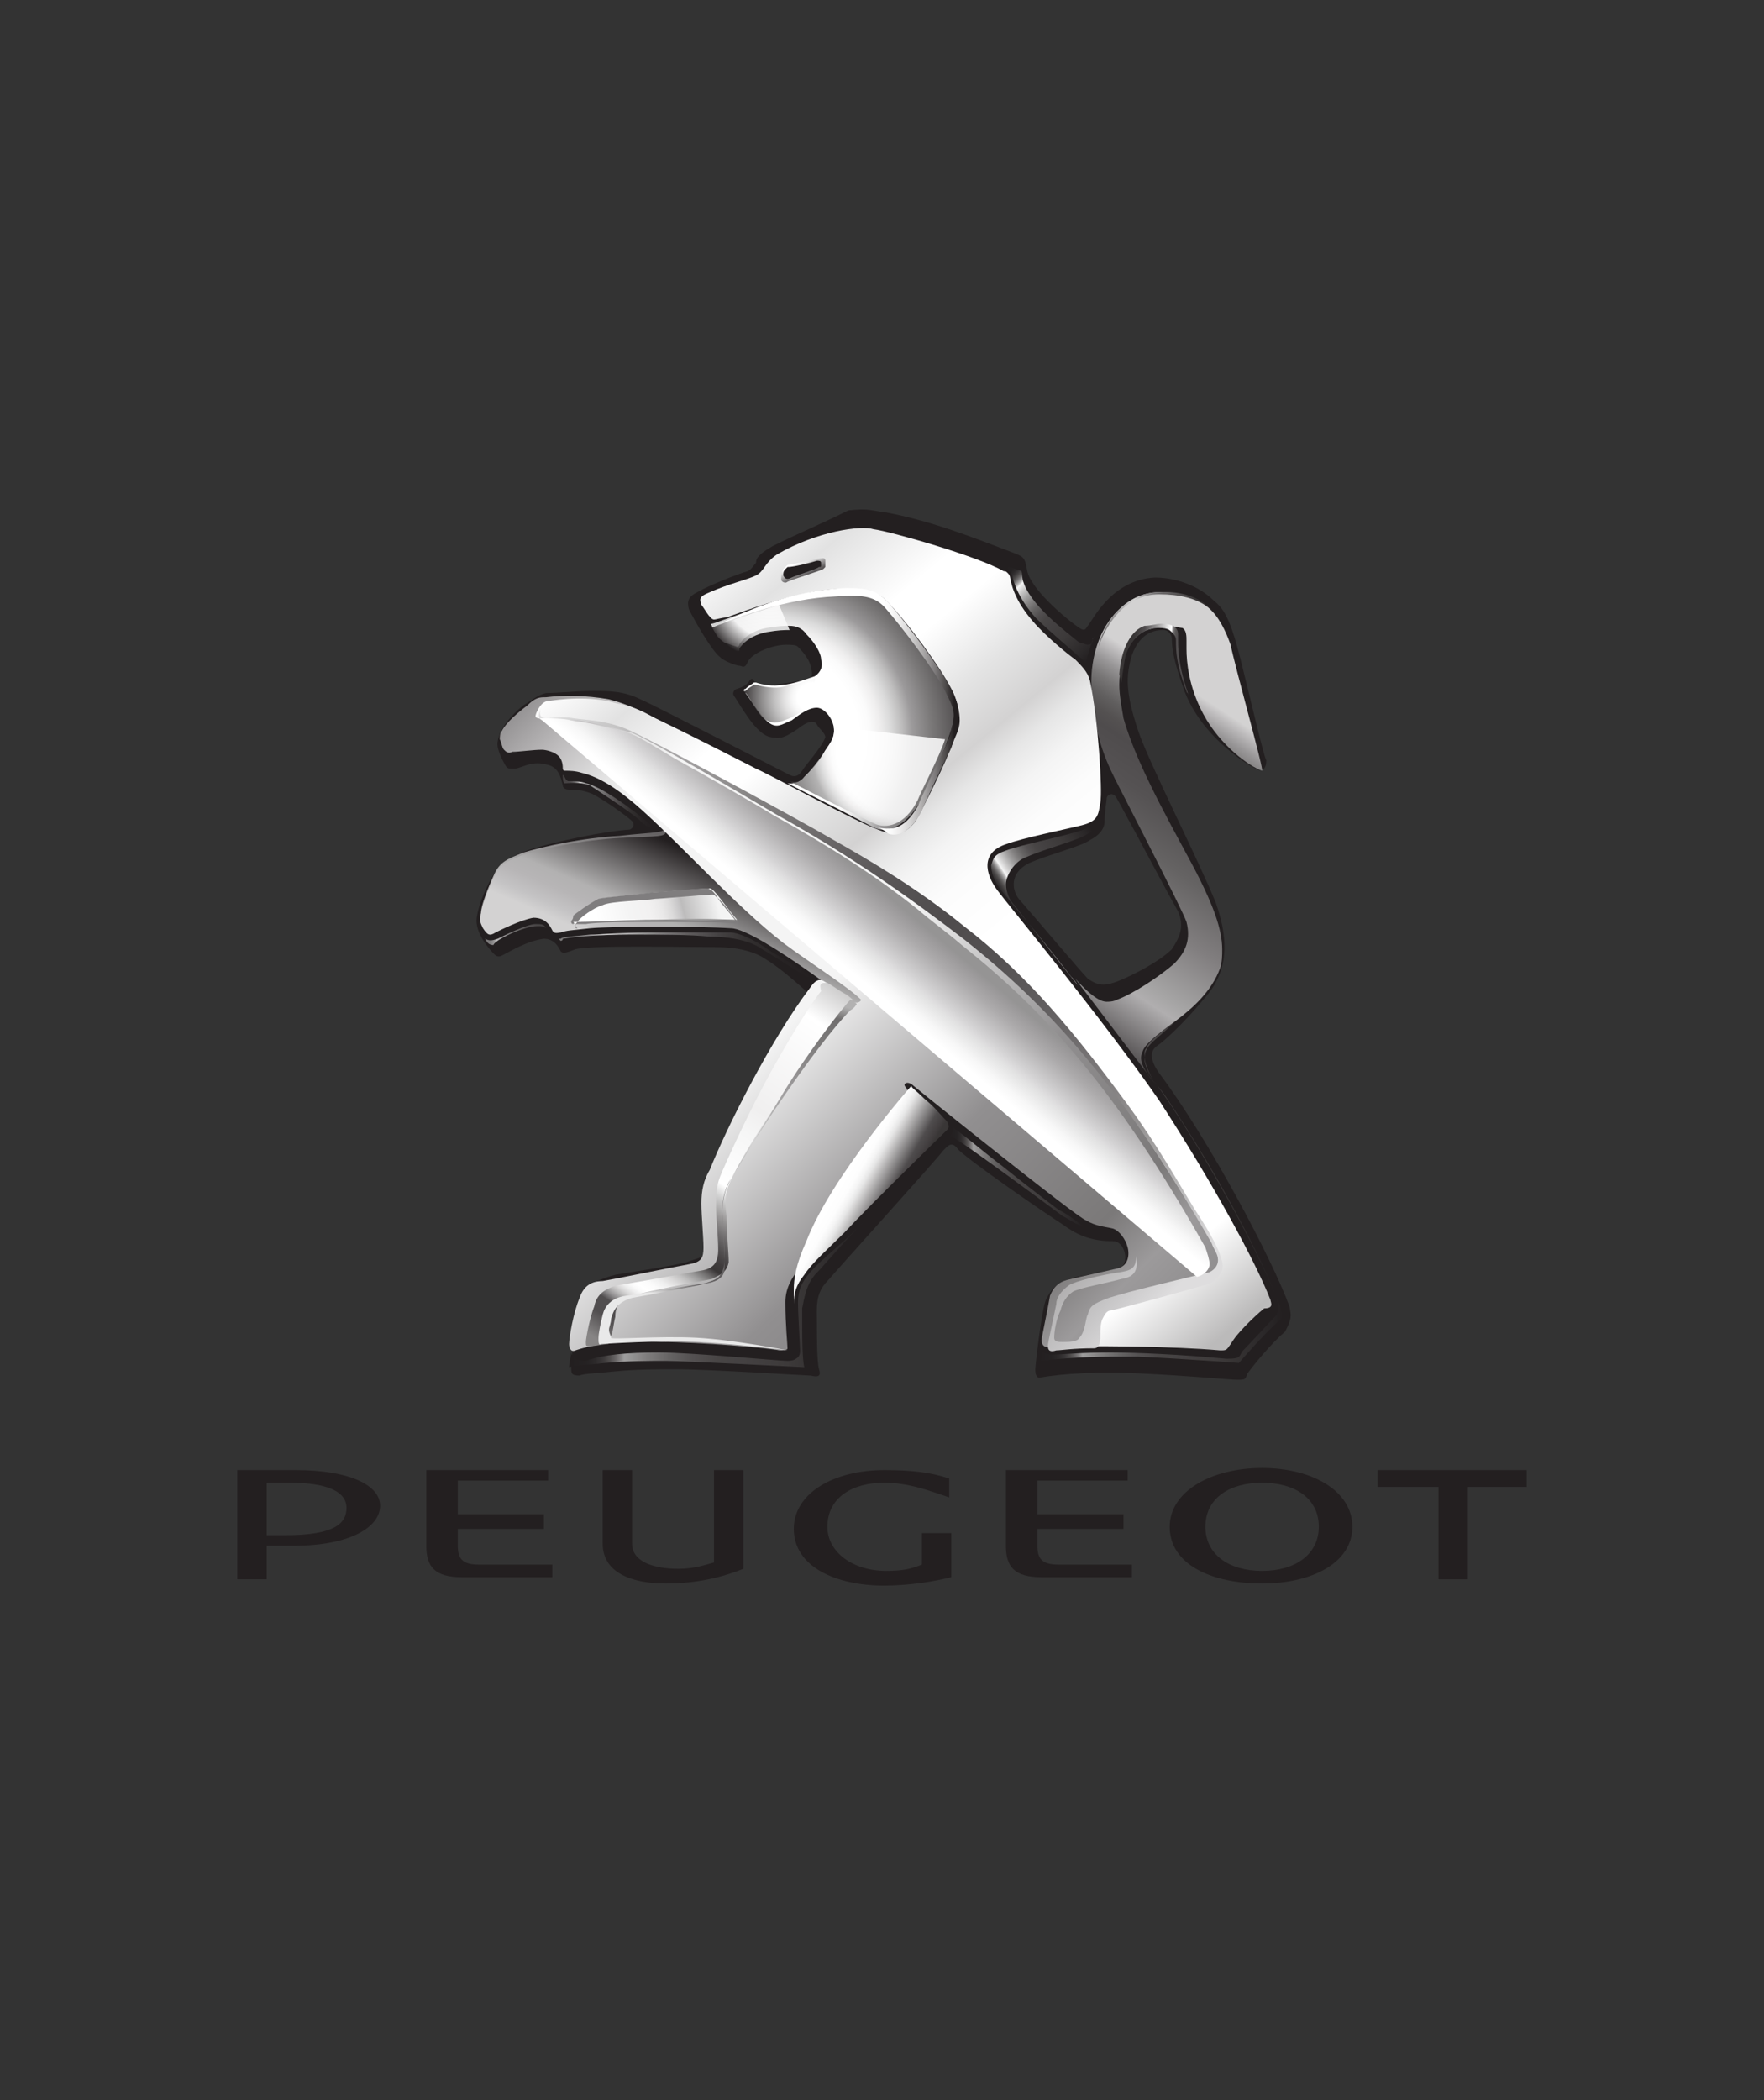 <svg enable-background="new 0 0 84 100" viewBox="0 0 84 100" xmlns="http://www.w3.org/2000/svg" xmlns:xlink="http://www.w3.org/1999/xlink"><rect x="0" y="0" width="84" height="100" fill="#333333" stroke="none"/><linearGradient id="a" gradientTransform="matrix(1 0 0 -1 0 102)" gradientUnits="userSpaceOnUse" x1="60.702" x2="48.529" y1="71.94" y2="53.295"><stop offset=".203" stop-color="#d3d2d2"/><stop offset=".217" stop-color="#c1bfc0"/><stop offset=".25" stop-color="#989697"/><stop offset=".282" stop-color="#787676"/><stop offset=".314" stop-color="#615f5f"/><stop offset=".343" stop-color="#545151"/><stop offset=".368" stop-color="#4f4c4d"/><stop offset=".444" stop-color="#555253"/><stop offset=".545" stop-color="#656363"/><stop offset=".66" stop-color="#817e7f"/><stop offset=".784" stop-color="#a6a5a5"/><stop offset=".813" stop-color="#b0aeaf"/><stop offset="1" stop-color="#231f20"/></linearGradient><linearGradient id="b" gradientTransform="matrix(1 0 0 -1 0 102)" gradientUnits="userSpaceOnUse" x1="26.426" x2="28.632" y1="58.442" y2="63.493"><stop offset=".031" stop-color="#b2b1b1"/><stop offset=".2" stop-color="#b2b1b1"/><stop offset=".99" stop-color="#656263"/></linearGradient><linearGradient id="c" gradientTransform="matrix(1 0 0 -1 0 102)" gradientUnits="userSpaceOnUse" x1="56.628" x2="53.911" y1="70.52" y2="70.777"><stop offset=".197" stop-color="#4f4c4d"/><stop offset=".261" stop-color="#514e4f"/><stop offset=".285" stop-color="#585555"/><stop offset=".301" stop-color="#636161"/><stop offset=".315" stop-color="#747172"/><stop offset=".326" stop-color="#898788"/><stop offset=".337" stop-color="#a4a3a3"/><stop offset=".346" stop-color="#c4c3c3"/><stop offset=".354" stop-color="#e8e7e7"/><stop offset=".359" stop-color="#fff"/><stop offset=".824" stop-color="#4f4c4d"/><stop offset="1" stop-color="#393636"/></linearGradient><linearGradient id="d" gradientTransform="matrix(1 0 0 -1 0 102)" gradientUnits="userSpaceOnUse" x1="32.098" x2="34.334" y1="55.773" y2="60.893"><stop offset="0" stop-color="#d3d2d2"/><stop offset=".103" stop-color="#c4c3c4"/><stop offset=".245" stop-color="#b7b5b6"/><stop offset=".368" stop-color="#b2b1b1"/><stop offset=".99" stop-color="#231f20"/></linearGradient><linearGradient id="e" gradientTransform="matrix(1 0 0 -1 0 102)" gradientUnits="userSpaceOnUse" x1="53.905" x2="13.967" y1="31.573" y2="72.203"><stop offset=".077" stop-color="#918f90"/><stop offset=".121" stop-color="#9c9a9b"/><stop offset=".17" stop-color="#7b7979"/><stop offset=".308" stop-color="#918f90"/><stop offset=".472" stop-color="#f4f4f4"/><stop offset=".698" stop-color="#f4f4f4"/><stop offset=".724" stop-color="#e5e5e5"/><stop offset=".773" stop-color="#bebcbd"/><stop offset=".841" stop-color="#7f7d7e"/><stop offset=".962" stop-color="#4f4c4d"/></linearGradient><radialGradient id="f" cx="36.649" cy="66.927" gradientTransform="matrix(1 0 0 -1 0 102)" gradientUnits="userSpaceOnUse" r="9.107"><stop offset=".036" stop-color="#fff"/><stop offset=".467" stop-color="#fff"/><stop offset=".521" stop-color="#fbfbfb"/><stop offset=".578" stop-color="#efeeee"/><stop offset=".635" stop-color="#dadada"/><stop offset=".693" stop-color="#bebdbd"/><stop offset=".747" stop-color="#9c9a9b"/><stop offset=".846" stop-color="#7b7979"/><stop offset="1" stop-color="#4f4c4d"/></radialGradient><radialGradient id="g" cx="38.693" cy="43.931" gradientTransform="matrix(1 0 0 -.964 0 75.567)" gradientUnits="userSpaceOnUse" r="3.215"><stop offset=".036" stop-color="#fff"/><stop offset=".228" stop-color="#fff"/><stop offset=".3" stop-color="#f6f6f6"/><stop offset=".42" stop-color="#dddcdc"/><stop offset=".573" stop-color="#b4b3b3"/><stop offset=".753" stop-color="#7c7a7a"/><stop offset=".953" stop-color="#353132"/><stop offset="1" stop-color="#231f20"/></radialGradient><radialGradient id="h" cx="36.684" cy="73.814" gradientTransform="matrix(1 0 0 -1 0 102)" gradientUnits="userSpaceOnUse" r="3.782"><stop offset=".231" stop-color="#fff"/><stop offset=".571" stop-color="#f6f6f6"/><stop offset=".863" stop-color="#231f20"/></radialGradient><radialGradient id="i" cx="43.02" cy="66.435" gradientTransform="matrix(1 0 0 -1 0 102)" gradientUnits="userSpaceOnUse" r="12.739"><stop offset=".036" stop-color="#fff"/><stop offset=".253" stop-color="#fff"/><stop offset=".272" stop-color="#fbfbfb"/><stop offset=".292" stop-color="#efeeee"/><stop offset=".312" stop-color="#dadada"/><stop offset=".333" stop-color="#bebdbd"/><stop offset=".346" stop-color="#a7a6a6"/><stop offset=".412" stop-color="#7b7979"/><stop offset=".472" stop-color="#4f4c4d"/><stop offset=".857" stop-color="#4f4c4d"/></radialGradient><linearGradient id="j" gradientTransform="matrix(1 0 0 -1 0 102)" gradientUnits="userSpaceOnUse" x1="34.109" x2="27.872" y1="59.236" y2="57.677"><stop offset="0" stop-color="#f4f4f4"/><stop offset=".057" stop-color="#e7e7e7"/><stop offset=".258" stop-color="#bdbcbc"/><stop offset=".285" stop-color="#c8c7c8"/><stop offset=".346" stop-color="#dcdbdb"/><stop offset=".415" stop-color="#eae9e9"/><stop offset=".501" stop-color="#f2f1f1"/><stop offset=".648" stop-color="#f4f4f4"/><stop offset=".896" stop-color="#fff"/></linearGradient><linearGradient id="k" gradientTransform="matrix(.438 0 0 -.438 -563.053 -266.892)" gradientUnits="userSpaceOnUse" x1="1361.789" x2="1426.965" y1="-670.82" y2="-750.228"><stop offset="0" stop-color="#fff"/><stop offset=".069" stop-color="#e2e2e2"/><stop offset=".157" stop-color="#fff"/><stop offset=".203" stop-color="#fff"/><stop offset=".272" stop-color="#e4e4e4"/><stop offset=".33" stop-color="#d3d2d2"/><stop offset=".359" stop-color="#e6e6e6"/><stop offset=".393" stop-color="#f4f4f4"/><stop offset=".434" stop-color="#fcfcfc"/><stop offset=".502" stop-color="#fff"/><stop offset=".885" stop-color="#fff"/><stop offset=".98" stop-color="#bbbaba"/></linearGradient><linearGradient id="l" gradientTransform="matrix(1 0 0 -1 0 102)" gradientUnits="userSpaceOnUse" x1="26.628" x2="55.824" y1="68.178" y2="40.449"><stop offset="0" stop-color="#deddde"/><stop offset=".002" stop-color="#ddd"/><stop offset=".126" stop-color="#aba9aa"/><stop offset=".243" stop-color="#838181"/><stop offset=".349" stop-color="#676465"/><stop offset=".44" stop-color="#555253"/><stop offset=".507" stop-color="#4f4c4d"/><stop offset=".578" stop-color="#545152"/><stop offset=".662" stop-color="#625f60"/><stop offset=".753" stop-color="#7a7778"/><stop offset=".849" stop-color="#9b9999"/><stop offset=".947" stop-color="#c4c3c4"/><stop offset="1" stop-color="#deddde"/></linearGradient><linearGradient id="m" gradientTransform="matrix(1 0 0 -1 0 102)" gradientUnits="userSpaceOnUse" x1="40.657" x2="29.28" y1="54.679" y2="37.67"><stop offset="0" stop-color="#c8c7c7"/><stop offset=".1" stop-color="#fff"/><stop offset=".349" stop-color="#f0efef"/><stop offset=".411" stop-color="#f6f6f6"/><stop offset=".538" stop-color="#fff"/><stop offset=".568" stop-color="#cecece"/><stop offset=".605" stop-color="#9a9898"/><stop offset=".639" stop-color="#706d6e"/><stop offset=".67" stop-color="#524f50"/><stop offset=".696" stop-color="#403c3d"/><stop offset=".714" stop-color="#393636"/><stop offset=".715" stop-color="#3b3738"/><stop offset=".733" stop-color="#6e6c6c"/><stop offset=".751" stop-color="#9a9999"/><stop offset=".769" stop-color="#bfbebe"/><stop offset=".788" stop-color="#dbdada"/><stop offset=".806" stop-color="#efefef"/><stop offset=".824" stop-color="#fbfbfb"/><stop offset=".841" stop-color="#fff"/><stop offset=".851" stop-color="#fafafa"/><stop offset=".861" stop-color="#ededed"/><stop offset=".872" stop-color="#d7d6d6"/><stop offset=".883" stop-color="#b8b7b7"/><stop offset=".895" stop-color="#908e8f"/><stop offset=".907" stop-color="#605d5e"/><stop offset=".91" stop-color="#514e4f"/><stop offset=".945" stop-color="#514e4f"/><stop offset="1" stop-color="#868484"/></linearGradient><linearGradient id="n" gradientTransform="matrix(1 0 0 -1 0 102)" gradientUnits="userSpaceOnUse" x1="39.354" x2="42.357" y1="45.816" y2="44.047"><stop offset=".2" stop-color="#fff"/><stop offset=".325" stop-color="#fdfdfd"/><stop offset=".398" stop-color="#f4f4f4"/><stop offset=".459" stop-color="#e6e6e6"/><stop offset=".511" stop-color="#d3d2d2"/><stop offset=".521" stop-color="#cfcece"/><stop offset=".835" stop-color="#4f4c4d"/><stop offset=".951" stop-color="#413d3e"/><stop offset="1" stop-color="#393636"/></linearGradient><linearGradient id="o" gradientTransform="matrix(1 0 0 -1 0 102)" gradientUnits="userSpaceOnUse" x1="41.065" x2="44.224" y1="53.953" y2="57.735"><stop offset=".022" stop-color="#fff"/><stop offset=".183" stop-color="#fff"/><stop offset=".209" stop-color="#fff"/><stop offset=".313" stop-color="#f7f7f7"/><stop offset=".472" stop-color="#e2e2e2"/><stop offset=".5" stop-color="#deddde"/><stop offset=".556" stop-color="#d4d3d4"/><stop offset=".813" stop-color="#acaaab"/><stop offset=".945" stop-color="#9c9a9b"/><stop offset="1" stop-color="#959494"/></linearGradient><linearGradient id="p"><stop offset="0" stop-color="#231f20"/><stop offset=".045" stop-color="#252223"/><stop offset=".071" stop-color="#2d2a2b"/><stop offset=".092" stop-color="#3b3839"/><stop offset=".111" stop-color="#4f4c4c"/><stop offset=".128" stop-color="#686666"/><stop offset=".143" stop-color="#878586"/><stop offset=".158" stop-color="#acabab"/><stop offset=".171" stop-color="#d6d5d5"/><stop offset=".179" stop-color="#f4f4f4"/><stop offset=".225" stop-color="#cdcccc"/><stop offset=".282" stop-color="#a3a2a2"/><stop offset=".34" stop-color="#817f7f"/><stop offset=".398" stop-color="#666464"/><stop offset=".457" stop-color="#535051"/><stop offset=".517" stop-color="#484545"/><stop offset=".579" stop-color="#444142"/><stop offset=".726" stop-color="#3d3a3a"/><stop offset=".942" stop-color="#292627"/><stop offset="1" stop-color="#231f20"/></linearGradient><linearGradient id="q" gradientTransform="matrix(1 0 0 -1 0 102)" gradientUnits="userSpaceOnUse" x1="48.014" x2="52.127" xlink:href="#p" y1="75.062" y2="70.854"/><linearGradient id="r" gradientTransform="matrix(1 0 0 -1 0 102)" gradientUnits="userSpaceOnUse" x1="48.522" x2="53.203" xlink:href="#p" y1="57.573" y2="60.646"/><linearGradient id="s" gradientTransform="matrix(1 0 0 -1 0 102)" gradientUnits="userSpaceOnUse" x1="52.272" x2="58.421" y1="72.507" y2="72.507"><stop offset="0" stop-color="#656263"/><stop offset=".286" stop-color="#d3d2d2"/><stop offset=".337" stop-color="#aeacad"/><stop offset=".391" stop-color="#8e8c8d"/><stop offset=".442" stop-color="#777576"/><stop offset=".491" stop-color="#6a6768"/><stop offset=".533" stop-color="#656263"/><stop offset=".758" stop-color="#393636"/><stop offset="1" stop-color="#231f20"/></linearGradient><linearGradient id="t"><stop offset="0" stop-color="#231f20"/><stop offset=".053" stop-color="#252223"/><stop offset=".084" stop-color="#2d2a2b"/><stop offset=".109" stop-color="#3b3839"/><stop offset=".13" stop-color="#4f4c4c"/><stop offset=".15" stop-color="#686566"/><stop offset=".168" stop-color="#878585"/><stop offset=".179" stop-color="#9e9d9d"/><stop offset=".249" stop-color="#817f7f"/><stop offset=".329" stop-color="#666464"/><stop offset=".41" stop-color="#535051"/><stop offset=".493" stop-color="#484545"/><stop offset=".579" stop-color="#444142"/><stop offset=".726" stop-color="#3d3a3a"/><stop offset=".942" stop-color="#292627"/><stop offset="1" stop-color="#231f20"/></linearGradient><linearGradient id="u" gradientTransform="matrix(1 0 0 -1 0 102)" gradientUnits="userSpaceOnUse" x1="27.188" x2="41.364" xlink:href="#t" y1="40.599" y2="40.599"/><linearGradient id="v" gradientTransform="matrix(1 0 0 -1 0 102)" gradientUnits="userSpaceOnUse" x1="45.218" x2="51.558" xlink:href="#t" y1="45.992" y2="45.992"/><linearGradient id="w" gradientTransform="matrix(1 0 0 -1 0 102)" gradientUnits="userSpaceOnUse" x1="49.463" x2="61.108" xlink:href="#t" y1="45.082" y2="45.082"/><linearGradient id="x" gradientTransform="matrix(1 0 0 -1 0 102)" gradientUnits="userSpaceOnUse" x1="26.557" x2="38.697" y1="56.498" y2="56.498"><stop offset="0" stop-color="#7b7979"/><stop offset=".059" stop-color="#7d7b7c"/><stop offset=".093" stop-color="#858384"/><stop offset=".12" stop-color="#939192"/><stop offset=".144" stop-color="#a7a5a6"/><stop offset=".166" stop-color="#c0bfbf"/><stop offset=".179" stop-color="#d3d2d2"/><stop offset=".273" stop-color="#acabab"/><stop offset=".389" stop-color="#828081"/><stop offset=".508" stop-color="#605d5e"/><stop offset=".628" stop-color="#454243"/><stop offset=".749" stop-color="#322f2f"/><stop offset=".872" stop-color="#272324"/><stop offset="1" stop-color="#231f20"/></linearGradient><linearGradient id="y" gradientTransform="matrix(1 0 0 -1 0 102)" gradientUnits="userSpaceOnUse" x1="26.824" x2="31.145" y1="63.845" y2="63.845"><stop offset="0" stop-color="#444142"/><stop offset=".051" stop-color="#464344"/><stop offset=".08" stop-color="#4e4b4c"/><stop offset=".104" stop-color="#5c595a"/><stop offset=".124" stop-color="#706d6e"/><stop offset=".143" stop-color="#898787"/><stop offset=".161" stop-color="#a8a7a7"/><stop offset=".177" stop-color="#cccbcc"/><stop offset=".179" stop-color="#d3d2d2"/><stop offset=".273" stop-color="#acabab"/><stop offset=".389" stop-color="#828081"/><stop offset=".508" stop-color="#605d5e"/><stop offset=".628" stop-color="#454243"/><stop offset=".749" stop-color="#322f2f"/><stop offset=".872" stop-color="#272324"/><stop offset="1" stop-color="#231f20"/></linearGradient><linearGradient id="z" gradientTransform="matrix(1 0 0 -1 0 102)" gradientUnits="userSpaceOnUse" x1="23.133" x2="25.977" y1="57.55" y2="57.55"><stop offset="0" stop-color="#7b7979"/><stop offset=".065" stop-color="#7d7b7c"/><stop offset=".102" stop-color="#858384"/><stop offset=".132" stop-color="#939192"/><stop offset=".158" stop-color="#a7a5a5"/><stop offset=".179" stop-color="#bdbcbc"/><stop offset=".27" stop-color="#a3a1a2"/><stop offset=".411" stop-color="#817f7f"/><stop offset=".554" stop-color="#666464"/><stop offset=".699" stop-color="#535051"/><stop offset=".847" stop-color="#484545"/><stop offset="1" stop-color="#444142"/></linearGradient><linearGradient id="A" gradientTransform="matrix(1 0 0 -1 0 102)" gradientUnits="userSpaceOnUse" x1="38.092" x2="38.404" y1="75.236" y2="74.549"><stop offset="0" stop-color="#fff"/><stop offset=".115" stop-color="#ededed"/><stop offset=".907" stop-color="#5a5758"/></linearGradient><linearGradient id="B" gradientTransform="matrix(1 0 0 -1 0 102)" gradientUnits="userSpaceOnUse" x1="34.178" x2="45.665" y1="68.13" y2="68.13"><stop offset=".687" stop-color="#fff"/><stop offset=".718" stop-color="#fafafa"/><stop offset=".757" stop-color="#ebeaea"/><stop offset=".801" stop-color="#d2d1d1"/><stop offset=".847" stop-color="#afadad"/><stop offset=".896" stop-color="#827f80"/><stop offset=".946" stop-color="#4c4949"/><stop offset=".98" stop-color="#231f20"/></linearGradient><linearGradient id="C" gradientTransform="matrix(1 0 0 -1 0 102)" gradientUnits="userSpaceOnUse" x1="33.474" x2="37.733" y1="39.709" y2="54.77"><stop offset="0" stop-color="#e9e9e9"/><stop offset=".066" stop-color="#5a5758"/><stop offset=".248" stop-color="#807e7f"/><stop offset=".352" stop-color="#918f90"/><stop offset=".477" stop-color="#a6a4a4"/><stop offset=".604" stop-color="#b6b5b5"/><stop offset=".704" stop-color="#9f9d9e"/><stop offset=".869" stop-color="#7d7b7b"/><stop offset=".959" stop-color="#706e6e"/><stop offset="1" stop-color="#b2b1b1"/></linearGradient><path d="m61.4 62.2c-.8-2.2-3.8-7.9-6.2-11.1-.5-.7-.4-1.1-.1-1.3s1.2-1 2.2-2.2c1.1-1.2 1.3-2.6.6-4.6-.8-2-3.2-6.7-3.7-8.2-.6-1.8-.6-2.6-.3-3.6.4-1.1 1.1-1.2 1.5-1.2.3 0 .4.3.4.4 0 .5.1 1.1.6 2.5.8 2.1 2.8 3.4 3.4 3.7.4.2.5-.1.5-.4-.1-.1-.7-2.7-1.2-4.7s-.8-2.5-1.3-2.9c-.7-.7-1.8-1.1-2.8-1.1-2.1.1-3 2.1-3.2 2.3-.1.1-.1.3-.4.1-.6-.4-2.4-1.9-2.5-2.8-.1-.6-.2-.6-.7-.8-2.1-.8-3.9-1.5-6-1.9-.8-.1-.8-.2-1.8-.1-1.4.7-2.4 1.1-3.6 1.7-.7.4-.8.6-.8.8-.1.1-.2.3-.4.4-.4.1-1.9.7-2.4 1-.4.2-.5.4-.4.8.3.6 1.1 2 1.5 2.3.2.2.8.4.9.4s.2.1.3 0 .1-.3.4-.5c.4-.3 1.1-.5 1.5-.5.3 0 .5 0 .6.1s.5.5.6.9.1.6-.1.6c-.2.1-.8.2-1.6.3s-1-.1-1-.2c-.1-.1-.1-.1-.2 0-.1.2-.3.3-.6.4-.1 0-.3.2-.1.4.5.8 1.1 1.8 1.7 1.9.5.1.7 0 1.3-.4.5-.4.8-.4.9-.2s.4.4.4.6c-.1.4-1 1.4-1.1 1.6-.2.3-.4.3-.6.2-.4-.2-6.4-3.3-7.1-3.6-.8-.4-1.5-.4-2.3-.4-.7 0-1.6.1-2.2.1-.4.1-.6.3-1.1.6-.6.5-1.1 1.1-1.2 1.7-.1.4.4 1.2.4 1.2.1.1.1.1.4.1s.8-.4 1.5-.2c.6.1.7.6.8 1 0 .1.1.2.3.2.3 0 .6 0 1.1.2.6.3 1.7 1.1 1.9 1.3.1.1.1.3-.1.4-1.4.1-3.6.6-4.6.9-.7.2-1.5.6-1.8 1.1-.4.6-.8 1.5-.9 2.2s.6 1.5.8 1.7c.1.1.2.2.4.1.4-.2 1.2-.7 2-.8.5 0 .7.4.8.6.1.1.2.1.7-.1.8-.2 5.1-.1 6.7-.1.7 0 1.7.1 2.4.6.7.4 2 1.6 2 1.6s-1.7 2.9-2.7 4.6c-.8 1.5-1.5 2.7-1.8 3.4-.3.6-.5 1.5-.5 2.2.1 1.1.1 1.5.1 2 0 .4-.4.4-.9.6-.8.2-2.2.4-3.4.6-1.1.3-1.5.6-1.7 1.4-.1.6-.4 2.3-.4 3 0 .3 0 .4.4.4.2-.1.8-.1 1.7-.2 1-.1 2.1-.1 2.9-.1 1.5 0 6.2.3 6.4.3.4.1.5 0 .4-.3-.1-.4-.1-1.5-.1-2.2s-.1-1.4.5-2c.6-.7 5.3-5.9 5.5-6.2.2-.2.4-.5.7-.1s4.2 3.1 5 3.6c.8.6 1.5.8 2.4.8.6 0 .8 1.1.3 1.3-.6.1-1.4.3-2 .4-.9.2-1.2.5-1.5 1.1-.2.5-.5 3.1-.5 3.3 0 .1 0 .4.2.4 1.1-.2 2.9-.3 4.8-.2 2.2.1 4.3.3 4.6.3.4 0 .4 0 .5-.3.3-.4 1.1-1.4 1.8-2 .3-.6.3-.7.2-1.2zm-8.4-15.4c-.6.2-.9 0-1.2-.2-.3-.3-2.5-2.9-3.2-3.7-.4-.4-.6-1.3.4-1.8.9-.4 2.5-.8 2.9-1.1.4-.2.7-.5.7-.9s.1-1 .1-1.1.2-.3.4-.1c.1.1.5.9 1 1.8.7 1.3 1.6 3 2 3.7.3.7.1 1.2-.3 1.8-.7.7-2.4 1.5-2.8 1.6z" fill="#231f20"/><path d="m55.2 28.2c-1.8 0-3.5 2-3.2 5 .2 1.8.5 2.7 1.1 3.9.3.6 3.2 6.2 3.4 6.8.2.8 0 1.4-.6 2-.7.6-1.9 1.4-2.7 1.7-.2.1-.4.1-.5.1-.2 0-.6-.1-1.5-1.1l3.8 5c-.5-.6-.8-1.1-.6-1.5.1-.4.8-.9 1.6-1.5s1.7-1.4 2.1-2.5c.1-.3.1-.6.1-.9 0-1-.5-2.2-1.1-3.4-.8-1.6-2.9-5.1-3.6-7.6-.1-.6-.2-1.1-.2-1.6 0-1.4.6-2.3 1.3-2.6.4-.1.6-.2.9-.2.4 0 .7.1.8.1.2.1.2.4.2.6v.1s0 .1 0 .3c0 .6.1 1.8.8 3.1.8 1.5 2.2 2.5 2.8 2.7.1 0-1.3-5-1.5-6-.5-1.4-1.2-2.5-3.4-2.5z" fill="url(#a)"/><path d="m31.5 39.3c.4.4-.3.3-2 .5-1.8.1-3.6.5-4.6.8-.7.3-1.1.4-1.4 1.1 0 0-.6 1.3-.6 1.8-.1.2 0 .4.1.6.1.1.2-3.2 4.6-3.4 3.8-.3 4.7-.7 3.9-1.4z" fill="url(#b)"/><path d="m53.4 32.5s.1-.8.2-1.3c.4-1.1 1.1-1.3 1.6-1.3.4 0 .5.1.6.2s.2.2.2.4c0 .5 0 1.1.5 2.4 0 .1.1.1.1.2-.4-1.1-.5-2-.5-2.5 0-.1 0-.4 0-.4 0-.4-.4-.5-.8-.5-.2 0-.5.1-.8.1-.6.2-1.1 1-1.2 2.3z" fill="url(#c)"/><path d="m31.7 39.5c.1.4-.4.3-2.2.4s-3.6.5-4.6.8c-.7.3-1.1.4-1.4 1.1 0 0-.6 1.3-.6 1.8-.1.2 0 .4.1.6.2.3.3.4.6.2.2-.1 1.2-.6 1.8-.7.6 0 .8.4.9.6s.3.1.4.1c.3-.1.5-.1 1.4-.2 1.1-.1 5.2-.1 6.7 0 1.3 0 6.7 4.3 6.8 4.3l.3-.6c-1.8-1.5-8.6-6.9-10.2-8.5z" fill="url(#d)"/><path d="m47.2 42.8c.8 1 3.2 3.9 5.3 6.6 3.2 4.2 5.3 7.4 7.4 12.3.2.5.1.6-.3.8-.6.5-.5.8-1 1.5-.1.1-.2.3-.4.2-.4-.1-3.9-.4-6.2-.3-1.3.1-1.7.1-2 .2-.2.1-.4 0-.4-.3 0-.1.3-1.5.4-2.1.2-.5.5-.7 1-.8.4-.1 1.8-.4 2.2-.5.5-.1.6-.6.5-1s-.4-.8-.7-.9c-.4-.1-.8-.1-1.3-.4-.5-.2-7.6-5.9-8.2-6.4-.1-.1-.3-.2-.4-.1s.1.2.1.3c.1.1 1.2 1.3 1.4 1.5.1.1.1.2 0 .4-.1.1-3.5 3.4-4.8 4.8-1.4 1.4-2.4 2.2-2.4 3.4 0 1.1.1 2 .1 2.2 0 .1-.2.1-.4.1-.4-.1-3.8-.4-5.6-.4-1.9-.1-3.2.1-4.1.4-.2.1-.3-.1-.3-.3 0-.3.2-1.5.5-2.2.2-.6.6-.8 1.1-.8.6-.1 3-.6 4.1-.8.6-.1.7-.3.7-.8s-.1-1.5-.1-2.1.1-1.1.4-1.6c.8-2 2.9-6.2 4.8-8.7.2-.3.4-.4.6-.3s1.3.9 1.4 1c.2.1.4 0 .4-.1-.6-.6-2.5-1.8-3.7-2.7-2.3-1.8-4.7-4.5-6.7-6.3-1-.9-2-1.6-2.9-1.8-.3-.1-.6-.1-.8-.1-.1 0-.1-.1-.1-.1 0-.1 0-.4-.2-.6s-.6-.3-.8-.3c-.4 0-1.1.1-1.4.1-.2.1-.3 0-.4-.1s-.1-.3-.2-.5c0-.1 0-.3.1-.4.2-.4.8-.9 1.2-1.2.4-.4.6-.4.9-.4.8-.1 1.9-.1 3 .1.8.2 1.4.5 2.2.9s5.3 2.7 5.9 3z" fill="url(#e)"/><path d="m39.7 34.6c.1.6-.3.9-.5 1.3s-.6.8-.9 1.1c-.3.4-.8.3-.8.3s2.6 1.3 4.1 2.1c.6.3 1.5 0 2.2-1.2.1-.3 1.1-2.2 1.3-2.9.2-.6.6-1.3 0-2.4s-2.2-3.2-2.9-4c-.4-.4-.8-.7-1.6-.7-.9-.1-2 .1-3.4.4-1.4.4-3.2 1.1-3.3 1.1s0 .1 0 .1c0 .1.2.4.2.4s.1.2.4.4c.3.1.6.2.6.2s.1 0 .1-.1c0 0 .3-.6 1.3-.8.6-.1.8-.1 1.1-.1s.6.1.8.4c.4.4.7.9.7 1.2.1.3 0 .6-.3.8-.3.1-1.1.4-1.5.4-.5.1-1 0-1.3-.1-.1 0-.1 0-.1 0-.1.1-.2.1-.4.3-.1 0-.1.1 0 .2s.7 1.1 1.1 1.4.6.1 1.1-.1c.4-.3.8-.6 1.2-.6.3 0 .7.4.8.9z" fill="url(#f)"/><path d="m38.8 32.3c-.3.1-1.1.3-1.5.4s-1 0-1.3-.1c-.1 0-.1 0-.1 0-.1.1-.2.1-.4.3-.1 0-.1.1 0 .1s.6 1.1 1 1.3.6.1 1.1-.1.8-.6 1.3-.5z" fill="url(#g)" opacity=".85"/><path d="m37.1 28.8c-1.3.4-3.1 1-3.2 1.1-.1 0 0 .1 0 .1s.2.4.2.4.1.2.4.4c.3.1.5.2.6.2s.1 0 .1-.1c0 0 .3-.6 1.3-.8.6-.1.8-.1 1.1-.1z" fill="url(#h)" opacity=".85"/><path d="m39.7 34.6c.1.6-.3 1-.5 1.3s-.6.8-.9 1.1c-.3.4-.7.2-.7.2s2.5 1.3 4 2c.6.3 1.5.1 2.1-1.1.1-.3 1.1-2.2 1.3-2.9z" fill="url(#i)" opacity=".85"/><path d="m27.3 44c-.1-.1-.1-.2.1-.4.1-.1.8-.6 1.2-.8.4-.1 1.9-.2 2.5-.3.2 0 2.5-.2 2.7-.2s.7.8 1.3 1.5c-.1 0-2.1-.1-3.8 0-1.6 0-3 .1-3.6.1-.1.1-.3.1-.4.1z" fill="url(#j)"/><path d="m27.3 44c-.1 0-.1-.1-.1-.1 0-.1.1-.1.1-.3.1-.1.8-.6 1.2-.8.4-.1 1.9-.2 2.5-.3.1 0 2.4-.2 2.7-.2.1 0 .1.1.2.1.1.1.2.2.3.4.2.3.5.6.8 1l.1.1h-.1c-.3 0-2-.1-3.5-.1-.1 0-.1 0-.2 0-1.6 0-3 .1-3.6.1-.1 0-.3 0-.4 0 .1.1 0 .1 0 .1zm.2 0h.4c.5-.1 2-.1 3.6-.1h.2c1.5 0 3.2 0 3.5.1-.4-.5-.8-1.1-1.1-1.3-.1-.1-.1-.1-.2-.1-.3 0-2.5.2-2.7.2-.6.1-2.1.1-2.5.3-.4.1-1.1.6-1.2.8-.1.1-.1.1-.1.2 0 .1 0 .1.1.1-.2-.2-.1-.2 0-.2z" fill="#7f7d7e"/><path d="m60.5 61.9c-.7-1.8-2.7-5.5-5.3-9.5-2.7-3.9-7.1-9.2-7.7-10s-.8-1.8.4-2.2c.8-.3 2.8-.7 3.6-.9s.8-.5.9-1.1-.1-3.9-.5-5.8c-.1-.4-.4-.7-.7-1-.3-.2-1.4-1.1-2-1.8-.7-.8-1-1.5-1.1-2.1 0 0 0-.1-.1-.2s-.1-.1-.2-.1c-1.2-.7-5.4-1.9-6.2-2-.6-.2-2.7.1-4.6 1.2-.6.4-.6.8-1 1s-1.3.4-2.2.8c-.5.2-.5.3-.4.6.1.1.4.7.6.7.1 0 .4-.1.6-.1.3-.1 2.1-.8 3.6-1.1 1.6-.4 3.4-.4 4 .3 1 1 2.6 3.2 3.1 4.2s.4 1.4.1 2.5c-.3.9-1.5 3.3-1.8 3.8-.4.5-.8.8-1.8.4-1.1-.4-4.9-2.5-5.8-2.9-.6-.3-2.9-1.5-4.8-2.4-.7-.4-1.2-.6-1.8-.7-1.3-.4-2.8-.2-3.4-.1-.3.1-.5.6-.5.7 0 .2.7.1 1.3.1.5 0 2.1.2 3 .6 1 .4 6 3.1 7.1 3.7 9.5 5.2 13.6 8.5 20.9 20.8.4.6.5 1.3 0 1.4-.8.2-3.9.8-4.8 1.1-.8.3-.9.4-1.1.7-.1.4-.4 1.3-.3 1.5 0 .1-.1.1.1.1.9 0 4.1 0 6.4.2.3 0 .3 0 .5-.3.2-.4 1.1-1.3 1.6-1.7.5 0 .3-.3.3-.4z" fill="url(#k)"/><path d="m58.2 60.1c-.1-.5-.5-1.3-1.3-2.5-.8-1.3-1.8-3.1-3.2-5-2.5-3.4-4.8-6.2-7.8-8.5-2.2-1.8-4.6-3.2-6.2-4.1-1.7-1-8.9-4.9-9.9-5.3s-1.8-.4-2.5-.5c-.5-.1-.9 0-1.3 0s-.3-.4-.2-.5c-.1.1-.3.6.1.6h1.5c.9.1 2 .4 2.7.6 1 .4 5.7 3.2 6.9 3.9 3.6 2 6.4 4 9 6 4 3.2 7.4 6.9 11.7 14.4.1.3.3.5.3.8 0 .4-.4.6-.5.6-.8.2-3.8.9-4.7 1.2-.8.3-.9.4-1 .8-.1.1-.1.8-.4 1.1-.1.2-.5.2-.8.2-.2 0-.4 0-.4-.2 0-.3.1-.9.3-1.3.1-.4.3-.7.6-.9.4-.2 1.6-.4 2.3-.6.7-.1.8-.5.7-1.1 0 .6-.2.7-.9.8s-2 .4-2.3.6c-.4.3-.6.6-.6.9-.2 1-.4 1.8-.4 2s.1.3.4.2c.2 0 .8-.1 1.8-.1.3 0 .3-.4.3-.7 0-.1 0-.5.1-.7s.2-.4.4-.4c.5-.1 3.4-.9 4.8-1.3.3-.3.6-.5.5-1z" fill="url(#l)"/><path d="m39.4 46.8c.2.1.6.4.8.5s.4.3.4.3c-1.9 2.4-4.7 6.4-5.6 8.2-.5.9-.5 1.3-.4 2.1 0 .8.1 1.8.1 2.2-.1.5-.4.6-.8.8-.5.1-3.2.6-3.8.8s-.8.5-.8 1c-.1.4-.1.7-.2.9s0 .4-.2.4c-.1 0-.6.1-.8.1s-.2 0-.2-.2.2-1.2.4-1.7c.1-.5.4-.8 1.1-1 .7-.1 3.4-.6 4-.7s.8-.4.8-1-.1-1.5-.1-2c0-.6 0-1 .2-1.5s1.2-2.7 2-4.2c1.1-2.1 2.5-4.3 2.8-4.6-.1-.4 0-.4.3-.4z" fill="url(#m)"/><path d="m37.8 62.1c0-.5.1-.9.5-1.4.4-.6 1.1-1.2 1.9-2 1.4-1.5 4.8-4.8 4.9-4.9s.1-.2 0-.4c-.4-.4-.5-.6-1.1-1.1-.4-.4-.6-.5-.6-.6 0 0-3.8 4.3-5 7.4-.5 1.1-.6 1.8-.6 2.3z" fill="url(#n)"/><path d="m25.7 34.2c.6 0 1.1 0 1.5.1.9.1 2 .4 2.7.6.4.1 1.2.6 2.2 1.2 1.8 1 3.9 2.2 4.7 2.7 2.7 1.5 4.9 2.9 6.9 4.5.7.6 1.4 1.1 2.1 1.7 4 3.2 7.3 6.8 11.6 14.4.1.3.2.6.2.8s-.2.5-.6.6z" fill="url(#o)"/><path d="m51.8 30.7c-.1 0-.3-.1-.4-.1-.6-.5-2.4-1.8-2.7-3-.1-.6.1-.3-.6-.6-.1-.1-.3-.1-.5-.2.1 0 .1.1.1.1.1.1.1.1.2.1.2.2.3.4.3.4.1.5.4 1.2 1.1 2 .6.6 1.8 1.6 2 1.8.1.1.3.2.4.4.1-.4.2-.8.4-1.3 0 .1-.1.1-.1.1.1.1 0 .3-.2.3z" fill="url(#q)"/><path d="m47.9 40.5c-.6.2-.6.4-.7.7 0 .3.1.7.4 1.1s1.8 2.1 3.4 4.2c.2.2.3.4.4.5-.1-.1-2.4-3-3.1-3.9-.2-.2-.4-.6-.4-1s.4-1.1 1-1.3c.9-.4 2.5-.8 2.9-1.1.4-.2.5-.3.5-.6-.2.1-.4.3-.7.4-.8.3-2.9.7-3.7 1z" fill="url(#r)"/><path d="m52.3 30.8c.4-1.1 1.3-2.5 2.9-2.5 2 0 2.9.8 3.2 2-.4-1.6-1.8-2.2-3.2-2.1-1.5 0-2.6 1.3-2.9 2.6z" fill="url(#s)"/><path d="m38.9 60.6c.3-.3 1.3-1.5 2.5-2.7-.4.4-.7.7-1 1-1.7 1.5-2.4 2-2.4 3.1 0 .6.1 2.1.1 2.3 0 .1 0 .3-.2.4-.1.1-.4.1-.4.1-.4 0-4.6-.4-6.1-.4s-2.7.1-3.5.4c-.1 0-.4 0-.6-.2-.1-.1-.1-.2-.1-.3 0 .3-.1.6-.1.8.3-.1.9-.1 1.7-.2 1.1-.1 2.2-.1 2.9-.1.8 0 6.5.3 6.6.3-.1-.4-.1-1.5-.1-2.2 0-.1 0-.1 0-.6.1-.5.2-1.2.7-1.7z" fill="url(#u)"/><path d="m50.6 57.9c.4.2.6.4 1 .5-.3-.2-.6-.5-1.2-.8-.8-.6-1.7-1.3-2.7-2.1-.8-.6-1.6-1.3-2.3-1.8 0 .2-.1.4-.2.4.1 0 .3.1.4.2.4.2 4.2 3 5 3.6z" fill="url(#v)"/><path d="m60.9 62.9c.1-.1.2-.1.2-.2s-.1-.2-.1-.4c-.8-2.2-3.8-7.8-6.1-10.9-.2-.3-.4-.7-.4-1 0-.4.2-.6.4-.8.1-.1.6-.5 1.1-1-.8.6-1.4 1.1-1.4 1.3-.1.1-.1.2-.1.4s.1.6.4 1.1c.2.3.4.5.6.8 2.7 4 4.6 7.8 5.3 9.6.1.4.1.6 0 .8 0 0-1.4 1.5-1.6 1.7-.1.1-.1.2-.2.3s-.4.1-.6.1c-2.1-.2-4.3-.3-5.5-.3-1.5 0-2.3.1-2.8.1-.3 0-.4-.1-.5-.1 0 .2 0 .4-.1.4.9-.1 2.1-.2 3.4-.2h1.3c2.2.1 4.8.3 4.8.3-.1.1 1.2-1.4 1.9-2z" fill="url(#w)"/><path d="m38.7 46.6c-.6-.5-1.3-.9-2-1.3-.8-.6-1.6-.9-1.9-.9-2.5 0-2.5 0-4 0-1.2 0-2.2.1-2.7.1-.9.1-1.3.1-1.4.2-.1 0-.1 0-.1 0s.1.1.1.1.1 0 .1-.1c.6-.1 1.8-.2 3.2-.2s2.9 0 3.8.1c.7 0 1.8.1 2.5.6.7.4 2.3 1.5 2.4 1.4z" fill="url(#x)"/><path d="m31 39.3c-1-.9-2.5-1.9-3.1-2-.2-.1-.6-.1-.8-.1s-.2-.3-.3-.3c0 .1 0 .4.1.4s.7-.1 1.2.1c.6.4 2.3 1.5 2.5 1.8.4.3.7.3.4.1z" fill="url(#y)"/><path d="m25.6 44.1c.2 0 .3 0 .4.1-.1-.2-.2-.2-.5-.2-.4 0-1.6.6-1.8.7-.3.1-.4.1-.6 0 .1.2.2.3.4.3 0-.2 1.4-.9 2.1-.9z" fill="url(#z)"/><path d="m38.9 26.6c.2 0 .4-.1.4.1v.3s-.1.1-.1.1c-.2.1-1.5.5-1.7.6-.1.1-.3 0-.3-.1s0-.4.1-.5.1-.1.2-.2c.1 0 1.1-.2 1.4-.3z" fill="url(#A)"/><path d="m38.9 26.7c.1 0 .2 0 .2.1s0 .1 0 .1c0 .1 0 .1-.1.1-.1.1-1.1.4-1.3.5s-.3.1-.4-.1c0-.1 0-.2.1-.3s.1-.1.1-.1c.3 0 1.1-.2 1.4-.3z" fill="#231f20"/><path d="m43.9 38.6c.1-.3 1.1-2.4 1.4-3 .1-.4.4-.8.4-1.3 0-.4-.1-.8-.3-1.3-.6-1.2-2.3-3.4-3-4.2-.6-.7-1.1-.8-2.1-.8-2.6.1-4.8 1.1-6 1.7.9-.3 3.1-1.2 5.5-1.3 1.3-.1 1.9 0 2.4.6.7.8 2.4 3 2.9 4.1.2.4.4.8.3 1.2-.1.5-.2.9-.4 1.3-.3.6-1.2 2.5-1.3 2.8-.7 1.2-1.3 1.1-2 1 .1 0 .4.1.6.3.6.2 1.2-.3 1.6-1.1z" fill="url(#B)"/><path d="m40.8 47.8s-.1-.1-.3-.2c-.4.4-2.1 2.6-3.3 4.6-.9 1.5-2.2 3.6-2.5 4.1-.2.4-.3.8-.3 1.3 0 0 .1 2.3.1 2.4 0 .3-.1.6-.2.7-.1.2-.4.3-.7.4-.6.1-3.1.5-3.8.6s-1 .5-1.1.9-.2.9-.2 1.1v.1c0 .3.1.2.1.2s2.9-.2 4.7-.1 4.2.4 4.2.4-2.5-.5-4.3-.6-4.1.1-4.1 0-.1-.2-.1-.4c0-.1.1-.3.1-.5.1-.4.3-.8 1-1 .6-.1 3.2-.6 3.6-.7.5-.1.8-.3.8-.7 0-.1 0-.4 0-.6 0-.5-.1-1.8-.1-1.9 0-.8.1-1.3.6-2.1.8-1.4 3.9-6.1 5.5-7.7.2-.1.3-.3.3-.3z" fill="url(#C)"/><g fill="#231f20"><path d="m11.3 70v5.2h1.4v-1.6h1.3c2.7 0 4.1-.9 4.1-1.9s-1.5-1.7-4-1.7zm1.4 3.1v-2.5h1.1c1.2 0 2.7.2 2.7 1.2 0 .7-.5 1.3-2.9 1.3z"/><path d="m26.3 75.2v-.7h-3.5c-.8 0-1-.3-1-.9v-.8h4.1v-.7h-4.1v-1.6h4.3v-.5h-5.8v3.6c0 1 .4 1.5 1.7 1.5h4.3z"/><path d="m35.4 70h-1.4v4.4c-.4.1-.9.3-1.7.3-1.1 0-2.2-.3-2.2-1.2v-3.5h-1.4v3.5c0 1.4 1.4 1.9 3 1.9 1.5 0 2.7-.3 3.7-.7z"/><path d="m39.4 72.7c0-1.4 1.2-2.1 2.7-2.1 1.2 0 2.2.4 3.1.7v-.9c-.9-.3-1.8-.4-3.1-.4-2.4 0-4.3 1.1-4.3 2.8 0 1.8 2 2.7 4.3 2.7 1.2 0 2.4-.2 3.2-.4v-2.1h-1.4v1.5c-.5.2-.9.3-1.7.3-1.6 0-2.8-.9-2.8-2.1"/><path d="m53.9 75.2v-.7h-3.5c-.8 0-1-.3-1-.9v-.8h4.1v-.7h-4.1v-1.6h4.3v-.5h-5.8v3.6c0 1 .4 1.5 1.7 1.5h4.3z"/><path d="m60.1 69.9c-2.4 0-4.4 1.1-4.4 2.8 0 1.8 2 2.7 4.4 2.7s4.3-1 4.3-2.7-1.9-2.8-4.3-2.8m0 4.9c-1.6 0-2.7-.8-2.7-2.1 0-1.4 1.2-2.1 2.7-2.1s2.7.7 2.7 2.1c0 1.3-1.1 2.1-2.7 2.1"/><path d="m65.6 70.8h2.9v4.4h1.4v-4.4h2.8v-.8h-7.1z"/></g></svg>